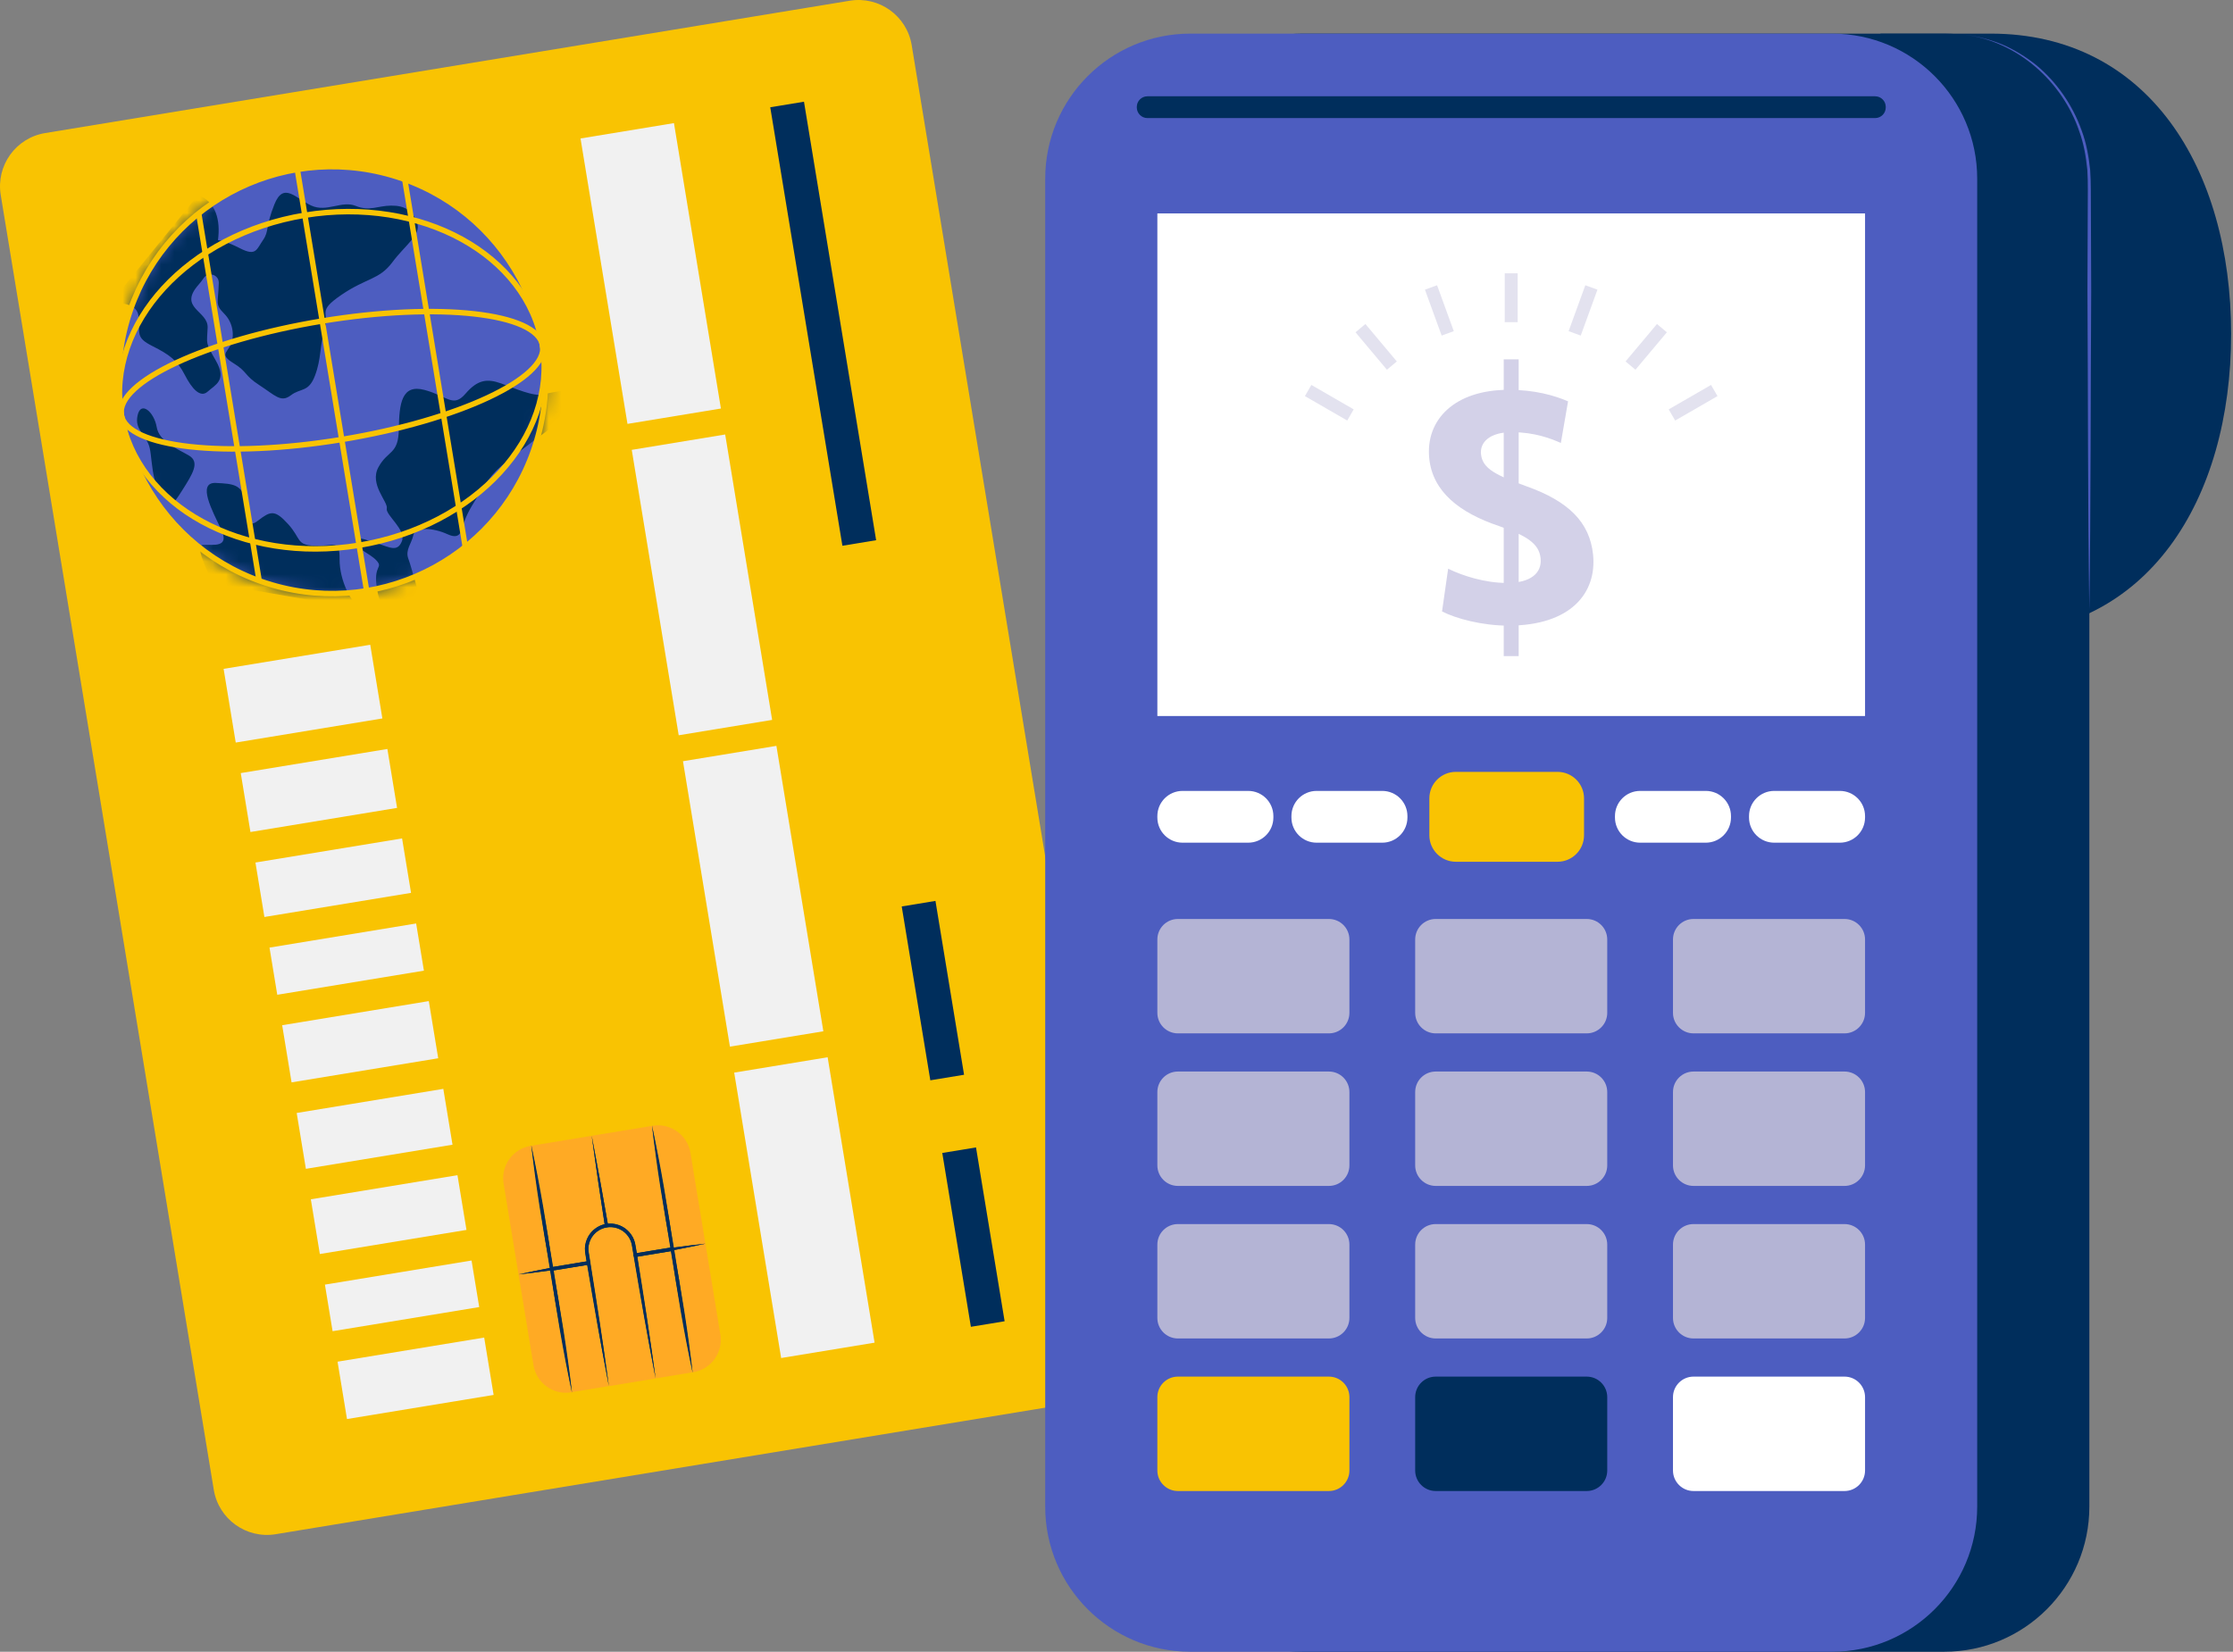 <svg width="173" height="128" viewBox="0 0 173 128" fill="none" xmlns="http://www.w3.org/2000/svg">
<rect x="0" y="0" width="173" height="128" fill="#808080" stroke="none"/>
<path d="M70.633 3.5L87.139 103.837C87.514 106.113 85.971 108.262 83.695 108.637L21.362 118.891C19.085 119.266 16.937 117.724 16.562 115.447L0.056 15.111C-0.318 12.834 1.223 10.685 3.5 10.311L65.833 0.056C68.109 -0.318 70.259 1.223 70.633 3.5Z" fill="#F9C302"/>
<path d="M45.602 97.866L45.474 97.087C45.311 96.091 45.99 95.143 46.986 94.979L45.84 88.017L41.166 88.786L42.737 98.337L45.602 97.866Z" fill="#FFAA24"/>
<path d="M45.585 97.863L42.72 98.335L44.291 107.885L47.156 107.414L45.585 97.863Z" fill="#FFAA24"/>
<path d="M41.166 88.786L41.116 88.794C39.727 89.023 38.787 90.334 39.016 91.721L40.173 98.758L42.737 98.336L41.166 88.786Z" fill="#FFAA24"/>
<path d="M52.069 96.796L49.204 97.268L50.775 106.819L53.64 106.347L52.069 96.796Z" fill="#FFAA24"/>
<path d="M46.986 94.979C47.981 94.816 48.93 95.496 49.093 96.492L49.221 97.271L52.087 96.799L50.516 87.248L45.841 88.016L46.986 94.979Z" fill="#FFAA24"/>
<path d="M54.65 96.377L53.492 89.34C53.264 87.951 51.953 87.011 50.566 87.24L50.515 87.248L52.087 96.799L54.65 96.377Z" fill="#FFAA24"/>
<path d="M40.173 98.758L41.331 105.796C41.559 107.184 42.87 108.124 44.257 107.896L44.308 107.888L42.737 98.336L40.173 98.758Z" fill="#FFAA24"/>
<path d="M53.659 106.349L53.709 106.341C55.098 106.112 56.038 104.803 55.809 103.415L54.652 96.377L52.088 96.799L53.659 106.349Z" fill="#FFAA24"/>
<path d="M45.475 97.087L47.175 107.417L50.794 106.821L49.095 96.491C48.931 95.496 47.983 94.815 46.988 94.978C45.991 95.143 45.311 96.09 45.475 97.087Z" fill="#FFAA24"/>
<path d="M41.166 88.786C41.778 91.955 42.342 95.132 42.872 98.314L42.715 98.202L45.58 97.725L45.463 97.888C45.417 97.582 45.361 97.296 45.323 96.973C45.289 96.645 45.351 96.312 45.48 96.011C45.739 95.406 46.318 94.956 46.967 94.855L46.863 94.999C46.502 92.675 46.159 90.348 45.842 88.016C46.289 90.326 46.709 92.64 47.112 94.958C47.123 95.026 47.078 95.09 47.01 95.102H47.008C46.444 95.196 45.947 95.591 45.727 96.116C45.618 96.377 45.567 96.665 45.599 96.945C45.636 97.229 45.697 97.543 45.745 97.841C45.758 97.918 45.705 97.992 45.627 98.004L42.762 98.471C42.687 98.483 42.616 98.433 42.603 98.358V98.357C42.084 95.174 41.6 91.984 41.166 88.786Z" fill="#002E5C"/>
<path d="M47.174 107.417C46.554 104.249 45.998 101.07 45.465 97.888L45.625 98.003L42.76 98.475L42.875 98.314C43.389 101.5 43.881 104.689 44.307 107.889C43.687 104.721 43.131 101.542 42.599 98.36C42.586 98.284 42.637 98.212 42.713 98.2H42.714L45.58 97.729C45.655 97.717 45.728 97.767 45.74 97.844V97.845C46.254 101.028 46.746 104.217 47.174 107.417Z" fill="#002E5C"/>
<path d="M40.173 98.758C41.022 98.577 41.869 98.394 42.72 98.238L42.639 98.353C42.049 95.18 41.526 91.996 41.163 88.786L41.166 88.788L41.116 88.794L41.165 88.784L41.169 88.786C41.853 91.943 42.378 95.126 42.836 98.321C42.845 98.374 42.807 98.425 42.754 98.436C41.896 98.561 41.034 98.658 40.173 98.758Z" fill="#002E5C"/>
<path d="M53.658 106.349C53.039 103.182 52.482 100.003 51.949 96.821L52.11 96.936L49.244 97.407L49.359 97.247C49.873 100.432 50.366 103.621 50.792 106.821C50.171 103.653 49.616 100.474 49.083 97.292C49.071 97.217 49.121 97.144 49.198 97.132H49.199L52.064 96.661C52.14 96.649 52.212 96.7 52.225 96.775V96.776C52.74 99.961 53.23 103.151 53.658 106.349Z" fill="#002E5C"/>
<path d="M45.841 88.016C46.288 90.326 46.707 92.64 47.11 94.958L46.966 94.854C47.614 94.743 48.305 94.983 48.745 95.473C48.964 95.716 49.128 96.013 49.202 96.334C49.269 96.651 49.308 96.941 49.363 97.246L49.2 97.129L52.065 96.662L51.952 96.821C51.435 93.636 50.95 90.445 50.517 87.248C51.13 90.416 51.693 93.594 52.224 96.776C52.236 96.851 52.185 96.922 52.111 96.934L49.245 97.41C49.168 97.423 49.094 97.37 49.082 97.293C49.031 96.997 48.99 96.679 48.933 96.399C48.873 96.121 48.733 95.866 48.546 95.654C48.169 95.226 47.572 95.011 47.007 95.103C46.938 95.114 46.874 95.069 46.863 95.001V94.999C46.502 92.675 46.158 90.348 45.841 88.016Z" fill="#002E5C"/>
<path d="M50.566 87.239L50.517 87.25L50.519 87.247C51.202 90.404 51.728 93.587 52.186 96.781L52.072 96.699C52.929 96.573 53.79 96.475 54.651 96.376C53.803 96.557 52.956 96.74 52.105 96.896C52.051 96.906 51.999 96.867 51.99 96.814C51.4 93.641 50.879 90.457 50.515 87.247L50.517 87.244L50.566 87.239Z" fill="#002E5C"/>
<path d="M44.258 107.896L44.308 107.886L44.306 107.889C43.622 104.731 43.095 101.548 42.638 98.354L42.753 98.437C41.895 98.562 41.035 98.66 40.173 98.759C41.021 98.578 41.868 98.395 42.72 98.239C42.773 98.23 42.825 98.268 42.835 98.322C43.424 101.495 43.946 104.679 44.31 107.889L44.308 107.892L44.258 107.896Z" fill="#002E5C"/>
<path d="M54.65 96.377C53.802 96.558 52.955 96.741 52.102 96.897L52.184 96.782C52.774 99.955 53.296 103.139 53.659 106.349L53.656 106.347L53.707 106.341L53.657 106.351L53.654 106.349C52.969 103.192 52.445 100.009 51.986 96.814C51.976 96.762 52.016 96.71 52.068 96.7C52.928 96.575 53.79 96.477 54.65 96.377Z" fill="#002E5C"/>
<path d="M50.793 106.821C50.376 104.635 49.98 102.446 49.614 100.252L49.048 96.963C48.995 96.687 48.971 96.41 48.875 96.175C48.779 95.935 48.627 95.719 48.436 95.545C48.057 95.192 47.514 95.037 47.009 95.124C46.504 95.205 46.038 95.525 45.792 95.981C45.668 96.206 45.593 96.46 45.579 96.718C45.563 96.971 45.63 97.242 45.668 97.52L46.185 100.817C46.541 103.013 46.868 105.213 47.172 107.418C46.754 105.232 46.359 103.043 45.993 100.849L45.427 97.56C45.387 97.29 45.311 97.014 45.322 96.708C45.335 96.41 45.416 96.116 45.556 95.853C45.832 95.323 46.368 94.937 46.962 94.836C47.556 94.743 48.187 94.936 48.618 95.349C48.836 95.552 49.006 95.806 49.114 96.084C49.222 96.371 49.239 96.655 49.288 96.925L49.805 100.222C50.161 102.416 50.488 104.617 50.793 106.821Z" fill="#002E5C"/>
<path d="M56.881 83.121L60.519 105.238L67.758 104.048L64.12 81.93L56.881 83.121Z" fill="#F1F1F1"/>
<path d="M52.912 58.99L56.55 81.108L63.789 79.918L60.151 57.8L52.912 58.99Z" fill="#F1F1F1"/>
<path d="M48.944 34.861L52.582 56.979L59.821 55.788L56.183 33.67L48.944 34.861Z" fill="#F1F1F1"/>
<path d="M44.975 10.731L48.613 32.849L55.852 31.658L52.214 9.54L44.975 10.731Z" fill="#F1F1F1"/>
<path d="M26.152 105.522L26.883 109.967L38.243 108.099L37.512 103.653L26.152 105.522Z" fill="#F1F1F1"/>
<path d="M25.173 99.55L25.767 103.159L37.127 101.29L36.533 97.681L25.173 99.55Z" fill="#F1F1F1"/>
<path d="M24.082 92.938L24.779 97.179L36.14 95.31L35.442 91.069L24.082 92.938Z" fill="#F1F1F1"/>
<path d="M22.986 86.249L23.698 90.577L35.058 88.708L34.346 84.38L22.986 86.249Z" fill="#F1F1F1"/>
<path d="M21.861 79.448L22.589 83.877L33.95 82.009L33.221 77.579L21.861 79.448Z" fill="#F1F1F1"/>
<path d="M20.88 73.433L21.481 77.089L32.842 75.22L32.241 71.564L20.88 73.433Z" fill="#F1F1F1"/>
<path d="M19.79 66.841L20.484 71.061L31.845 69.192L31.151 64.972L19.79 66.841Z" fill="#F1F1F1"/>
<path d="M18.652 59.909L19.403 64.476L30.763 62.607L30.012 58.041L18.652 59.909Z" fill="#F1F1F1"/>
<path d="M17.324 51.833L18.263 57.544L29.624 55.675L28.684 49.965L17.324 51.833Z" fill="#F1F1F1"/>
<path d="M73.002 89.348L75.218 102.819L77.832 102.389L75.616 88.918L73.002 89.348Z" fill="#002E5C"/>
<path d="M69.86 70.245L72.076 83.717L74.69 83.287L72.474 69.815L69.86 70.245Z" fill="#002E5C"/>
<path d="M59.674 8.312L65.264 42.293L67.878 41.863L62.288 7.882L59.674 8.312Z" fill="#002E5C"/>
<path d="M30.867 45.183C39.547 42.34 44.279 32.999 41.435 24.32C38.592 15.64 29.251 10.909 20.571 13.753C11.891 16.596 7.16 25.937 10.003 34.616C12.846 43.295 22.187 48.026 30.867 45.183Z" fill="#4D5DC0"/>
<mask id="mask0_498_384" style="mask-type:luminance" maskUnits="userSpaceOnUse" x="9" y="12" width="34" height="35">
<path d="M30.867 45.183C39.547 42.34 44.279 32.999 41.436 24.32C38.593 15.64 29.251 10.909 20.571 13.753C11.891 16.596 7.16 25.937 10.003 34.616C12.846 43.296 22.188 48.027 30.867 45.183Z" fill="white"/>
</mask>
<g mask="url(#mask0_498_384)">
<path d="M10.66 32.186C10.403 33.35 11.365 33.681 11.603 34.738C11.841 35.795 11.735 38.811 13.478 38.778C13.478 38.778 13.291 39.304 14.11 38.01C14.928 36.715 15.511 35.813 14.633 35.297C13.756 34.782 12.334 34.239 12.138 33.091C11.944 31.941 10.918 31.022 10.66 32.186ZM26.31 43.345C26.326 41.736 25.871 42.362 24.397 42.297C22.922 42.232 23.36 41.764 22.327 40.62C21.293 39.476 20.957 39.6 20.007 40.332C19.057 41.065 19.632 39.937 19.118 38.753C18.604 37.569 18.194 37.492 16.719 37.425C15.245 37.36 16.449 39.586 17.13 41.014C17.81 42.442 16.579 42.21 15.741 42.214C14.903 42.218 16.54 45.2 16.54 45.2L28.043 47.206C27.216 46.827 26.295 44.953 26.31 43.345ZM30.899 33.253C30.873 35.248 30.046 34.866 29.319 36.204C28.591 37.541 30.085 38.898 29.965 39.399C29.845 39.901 31.491 41.048 31.135 41.943C30.779 42.838 30.152 42.383 29.123 42.076C28.094 41.77 27.86 41.551 27.649 42.011C27.437 42.472 28.65 42.863 29.168 43.435C29.685 44.007 28.998 43.803 29.159 45.27C29.32 46.737 29.762 47.108 29.762 47.108L32.498 46.249C32.498 46.249 31.88 43.959 31.632 43.288C31.384 42.616 31.888 42.124 32.026 41.463C32.163 40.802 33.57 40.892 34.674 41.4C35.778 41.908 35.749 41.003 36.02 40.292C36.291 39.581 36.68 38.979 37.498 37.685C38.318 36.39 39.049 35.891 41.437 34.092C43.825 32.293 44.075 32.353 44.33 31.802C44.583 31.251 44.48 30.144 44.48 30.144C44.48 30.144 42.879 30.354 42.115 30.56C41.352 30.765 39.881 30.088 38.827 29.714C37.772 29.341 37.027 29.387 36.067 30.506C35.105 31.624 34.692 30.709 32.909 30.223C31.125 29.735 30.925 31.259 30.899 33.253ZM8.528 23.525C8.528 23.525 10.624 23.209 10.735 24.541C10.846 25.873 10.493 26.157 11.806 26.817C13.119 27.477 13.745 27.932 14.301 29.023C14.858 30.116 15.516 30.864 16.088 30.348C16.66 29.83 17.6 29.484 16.735 27.971C15.872 26.459 16.037 26.703 16.086 25.387C16.133 24.072 13.772 23.877 15.389 22.057C15.526 21.903 15.657 21.732 15.783 21.547C16.136 21.023 16.96 21.282 16.95 21.915C16.95 21.923 16.95 21.93 16.95 21.938C16.909 23.48 16.64 23.579 17.365 24.303C18.09 25.027 18.17 26.067 17.873 26.71C17.577 27.354 17.015 27.485 18.101 28.152C19.187 28.82 18.901 29.078 20.104 29.854C21.307 30.631 21.757 31.228 22.529 30.636C23.303 30.044 23.904 30.433 24.405 29.103C24.906 27.773 24.742 26.918 25.151 25.546C25.559 24.174 24.495 24.185 26.445 22.854C28.395 21.522 29.375 21.694 30.395 20.326C31.415 18.956 32.658 18.191 32.311 17.251C31.964 16.311 31.363 15.923 30.298 15.934C29.234 15.946 28.637 16.396 27.558 15.955C26.479 15.514 25.31 16.48 24.114 15.93C22.918 15.38 21.97 14.052 21.257 15.841C20.545 17.631 20.87 17.892 20.373 18.61C19.875 19.328 19.847 19.873 18.626 19.256C17.977 18.927 17.401 18.68 16.886 18.609C17.096 17.078 16.726 15.611 15.344 15.126L8.528 23.525Z" fill="#002E5C"/>
</g>
<path d="M41.595 34.117C44.169 25.352 39.15 16.16 30.385 13.585C21.62 11.011 12.428 16.03 9.854 24.794C7.28 33.559 12.298 42.752 21.063 45.326C29.828 47.9 39.02 42.882 41.595 34.117Z" stroke="#F9C302" stroke-width="0.425" stroke-miterlimit="10"/>
<path d="M27.812 42.256C36.825 40.773 43.19 33.846 42.029 26.784C40.867 19.722 32.618 15.198 23.605 16.681C14.591 18.164 8.226 25.091 9.388 32.153C10.55 39.215 18.798 43.739 27.812 42.256Z" stroke="#F9C302" stroke-width="0.425" stroke-miterlimit="10"/>
<path d="M24.966 24.875C33.98 23.392 41.626 24.246 42.042 26.783C42.459 29.319 35.491 32.577 26.477 34.06C17.463 35.543 9.817 34.689 9.401 32.153C8.984 29.616 15.953 26.359 24.966 24.875Z" stroke="#F9C302" stroke-width="0.425" stroke-miterlimit="10"/>
<path d="M28.407 45.789L23.049 13.221" stroke="#F9C302" stroke-width="0.425" stroke-miterlimit="10"/>
<path d="M20.081 45.028L15.407 16.609" stroke="#F9C302" stroke-width="0.425" stroke-miterlimit="10"/>
<path d="M36.049 42.4L31.373 13.982" stroke="#F9C302" stroke-width="0.425" stroke-miterlimit="10"/>
<path d="M154.23 49.153H145.691V2.605H154.23C166.392 2.605 172.854 13.025 172.854 25.879C172.854 38.733 166.391 49.153 154.23 49.153Z" fill="#002E5C"/>
<path d="M100.908 128H150.628C156.837 128 161.871 122.966 161.871 116.757V13.848C161.871 7.639 156.837 2.605 150.628 2.605H100.908C94.699 2.605 89.665 7.639 89.665 13.848V116.757C89.665 122.966 94.698 128 100.908 128Z" fill="#002E5C"/>
<path d="M161.869 47.254C161.743 38.992 161.775 30.73 161.723 22.468L161.747 16.272C161.744 15.24 161.778 14.201 161.716 13.183C161.615 12.167 161.444 11.149 161.092 10.184C159.787 6.309 156.263 3.165 152.115 2.672C153.141 2.793 154.15 3.051 155.111 3.442C156.065 3.852 156.953 4.402 157.764 5.051C159.363 6.383 160.582 8.156 161.277 10.119C161.641 11.096 161.824 12.13 161.934 13.164C162.006 14.209 161.98 15.236 161.991 16.271L162.015 22.467C161.963 30.729 161.995 38.992 161.869 47.254Z" fill="#4D5DC0"/>
<path d="M92.22 128H141.94C148.149 128 153.182 122.966 153.182 116.757V13.848C153.182 7.639 148.149 2.605 141.94 2.605H92.22C86.011 2.605 80.977 7.639 80.977 13.848V116.757C80.977 122.966 86.011 128 92.22 128Z" fill="#4D5DC0"/>
<path d="M89.666 55.487L144.493 55.487V16.539L89.666 16.539V55.487Z" fill="white"/>
<path d="M112.194 44.072C113.327 44.623 115.038 45.175 116.745 45.175C118.584 45.175 119.476 44.413 119.356 43.258C119.243 42.155 118.336 41.525 116.131 40.764C113.084 39.74 110.999 38.111 110.732 35.539C110.42 32.519 112.701 30.208 116.876 30.208C118.871 30.208 120.385 30.628 121.484 31.101L120.926 34.33C120.182 33.989 118.869 33.49 117.136 33.49C115.404 33.49 114.644 34.279 114.74 35.197C114.856 36.326 115.905 36.826 118.28 37.691C121.524 38.847 123.162 40.474 123.421 42.969C123.728 45.936 121.707 48.483 116.85 48.483C114.829 48.483 112.775 47.932 111.721 47.38L112.194 44.072Z" fill="#D3D1E8"/>
<path d="M117.658 27.847H116.5V50.845H117.658V27.847Z" fill="#D3D1E8"/>
<path d="M117.079 21.18V24.967" stroke="#E3E2EF" stroke-miterlimit="10"/>
<path d="M110.866 22.276L112.161 25.834" stroke="#E3E2EF" stroke-miterlimit="10"/>
<path d="M105.401 25.43L107.835 28.331" stroke="#E3E2EF" stroke-miterlimit="10"/>
<path d="M101.347 30.263L104.626 32.157" stroke="#E3E2EF" stroke-miterlimit="10"/>
<path d="M129.532 32.157L132.811 30.263" stroke="#E3E2EF" stroke-miterlimit="10"/>
<path d="M126.322 28.331L128.756 25.43" stroke="#E3E2EF" stroke-miterlimit="10"/>
<path d="M121.997 25.834L123.292 22.276" stroke="#E3E2EF" stroke-miterlimit="10"/>
<path d="M137.455 65.303H142.542C143.619 65.303 144.493 64.43 144.493 63.352V63.242C144.493 62.164 143.62 61.291 142.542 61.291H137.455C136.379 61.291 135.504 62.164 135.504 63.242V63.352C135.505 64.43 136.379 65.303 137.455 65.303Z" fill="white"/>
<path d="M127.069 65.303H132.156C133.233 65.303 134.107 64.43 134.107 63.352V63.242C134.107 62.164 133.234 61.291 132.156 61.291H127.069C125.992 61.291 125.118 62.164 125.118 63.242V63.352C125.119 64.43 125.992 65.303 127.069 65.303Z" fill="white"/>
<path d="M102.003 65.303H107.089C108.166 65.303 109.04 64.43 109.04 63.352V63.242C109.04 62.164 108.167 61.291 107.089 61.291H102.003C100.926 61.291 100.052 62.164 100.052 63.242V63.352C100.052 64.43 100.925 65.303 102.003 65.303Z" fill="white"/>
<path d="M91.617 65.303H96.703C97.781 65.303 98.654 64.43 98.654 63.352V63.242C98.654 62.164 97.781 61.291 96.703 61.291H91.617C90.54 61.291 89.665 62.164 89.665 63.242V63.352C89.665 64.43 90.539 65.303 91.617 65.303Z" fill="white"/>
<path d="M112.791 66.781H120.669C121.803 66.781 122.722 65.861 122.722 64.727V61.868C122.722 60.734 121.803 59.815 120.669 59.815H112.791C111.657 59.815 110.738 60.734 110.738 61.868V64.727C110.738 65.861 111.657 66.781 112.791 66.781Z" fill="#F9C302"/>
<path d="M131.204 80.08H142.902C143.781 80.08 144.493 79.367 144.493 78.489V72.806C144.493 71.926 143.78 71.215 142.902 71.215H131.204C130.325 71.215 129.613 71.927 129.613 72.806V78.489C129.613 79.367 130.325 80.08 131.204 80.08Z" fill="#B4B4D5"/>
<path d="M91.257 80.08H102.954C103.834 80.08 104.545 79.367 104.545 78.489V72.806C104.545 71.926 103.833 71.215 102.954 71.215H91.257C90.377 71.215 89.665 71.927 89.665 72.806V78.489C89.665 79.367 90.378 80.08 91.257 80.08Z" fill="#B4B4D5"/>
<path d="M111.231 80.08H122.929C123.808 80.08 124.52 79.367 124.52 78.489V72.806C124.52 71.926 123.807 71.215 122.929 71.215H111.231C110.351 71.215 109.64 71.927 109.64 72.806V78.489C109.64 79.367 110.352 80.08 111.231 80.08Z" fill="#B4B4D5"/>
<path d="M131.204 91.902H142.902C143.781 91.902 144.493 91.189 144.493 90.311V84.628C144.493 83.748 143.78 83.037 142.902 83.037H131.204C130.325 83.037 129.613 83.749 129.613 84.628V90.311C129.613 91.189 130.325 91.902 131.204 91.902Z" fill="#B4B4D5"/>
<path d="M91.257 91.902H102.954C103.834 91.902 104.545 91.189 104.545 90.311V84.628C104.545 83.748 103.833 83.037 102.954 83.037H91.257C90.377 83.037 89.665 83.749 89.665 84.628V90.311C89.665 91.189 90.378 91.902 91.257 91.902Z" fill="#B4B4D5"/>
<path d="M111.231 91.902H122.929C123.808 91.902 124.52 91.189 124.52 90.311V84.628C124.52 83.748 123.807 83.037 122.929 83.037H111.231C110.351 83.037 109.64 83.749 109.64 84.628V90.311C109.64 91.189 110.352 91.902 111.231 91.902Z" fill="#B4B4D5"/>
<path d="M131.204 103.723H142.902C143.781 103.723 144.493 103.01 144.493 102.132V96.448C144.493 95.569 143.78 94.858 142.902 94.858H131.204C130.325 94.858 129.613 95.57 129.613 96.448V102.132C129.613 103.011 130.325 103.723 131.204 103.723Z" fill="#B4B4D5"/>
<path d="M91.257 103.723H102.954C103.834 103.723 104.545 103.01 104.545 102.132V96.448C104.545 95.569 103.833 94.858 102.954 94.858H91.257C90.377 94.858 89.665 95.57 89.665 96.448V102.132C89.665 103.011 90.378 103.723 91.257 103.723Z" fill="#B4B4D5"/>
<path d="M111.231 103.723H122.929C123.808 103.723 124.52 103.01 124.52 102.132V96.448C124.52 95.569 123.807 94.858 122.929 94.858H111.231C110.351 94.858 109.64 95.57 109.64 96.448V102.132C109.64 103.011 110.352 103.723 111.231 103.723Z" fill="#B4B4D5"/>
<path d="M131.204 115.545H142.902C143.781 115.545 144.493 114.832 144.493 113.954V108.27C144.493 107.391 143.78 106.679 142.902 106.679H131.204C130.325 106.679 129.613 107.392 129.613 108.27V113.954C129.613 114.832 130.325 115.545 131.204 115.545Z" fill="white"/>
<path d="M91.257 115.545H102.954C103.834 115.545 104.545 114.832 104.545 113.954V108.27C104.545 107.391 103.833 106.679 102.954 106.679H91.257C90.377 106.679 89.665 107.392 89.665 108.27V113.954C89.665 114.832 90.378 115.545 91.257 115.545Z" fill="#F9C302"/>
<path d="M111.231 115.545H122.929C123.808 115.545 124.52 114.832 124.52 113.954V108.27C124.52 107.391 123.807 106.679 122.929 106.679H111.231C110.351 106.679 109.64 107.392 109.64 108.27V113.954C109.64 114.832 110.352 115.545 111.231 115.545Z" fill="#002E5C"/>
<path d="M88.895 9.15H145.276C145.728 9.15 146.097 8.781 146.097 8.329V8.283C146.097 7.831 145.728 7.462 145.276 7.462H88.895C88.443 7.462 88.073 7.831 88.073 8.283V8.329C88.073 8.78 88.443 9.15 88.895 9.15Z" fill="#002E5C"/>
</svg>
